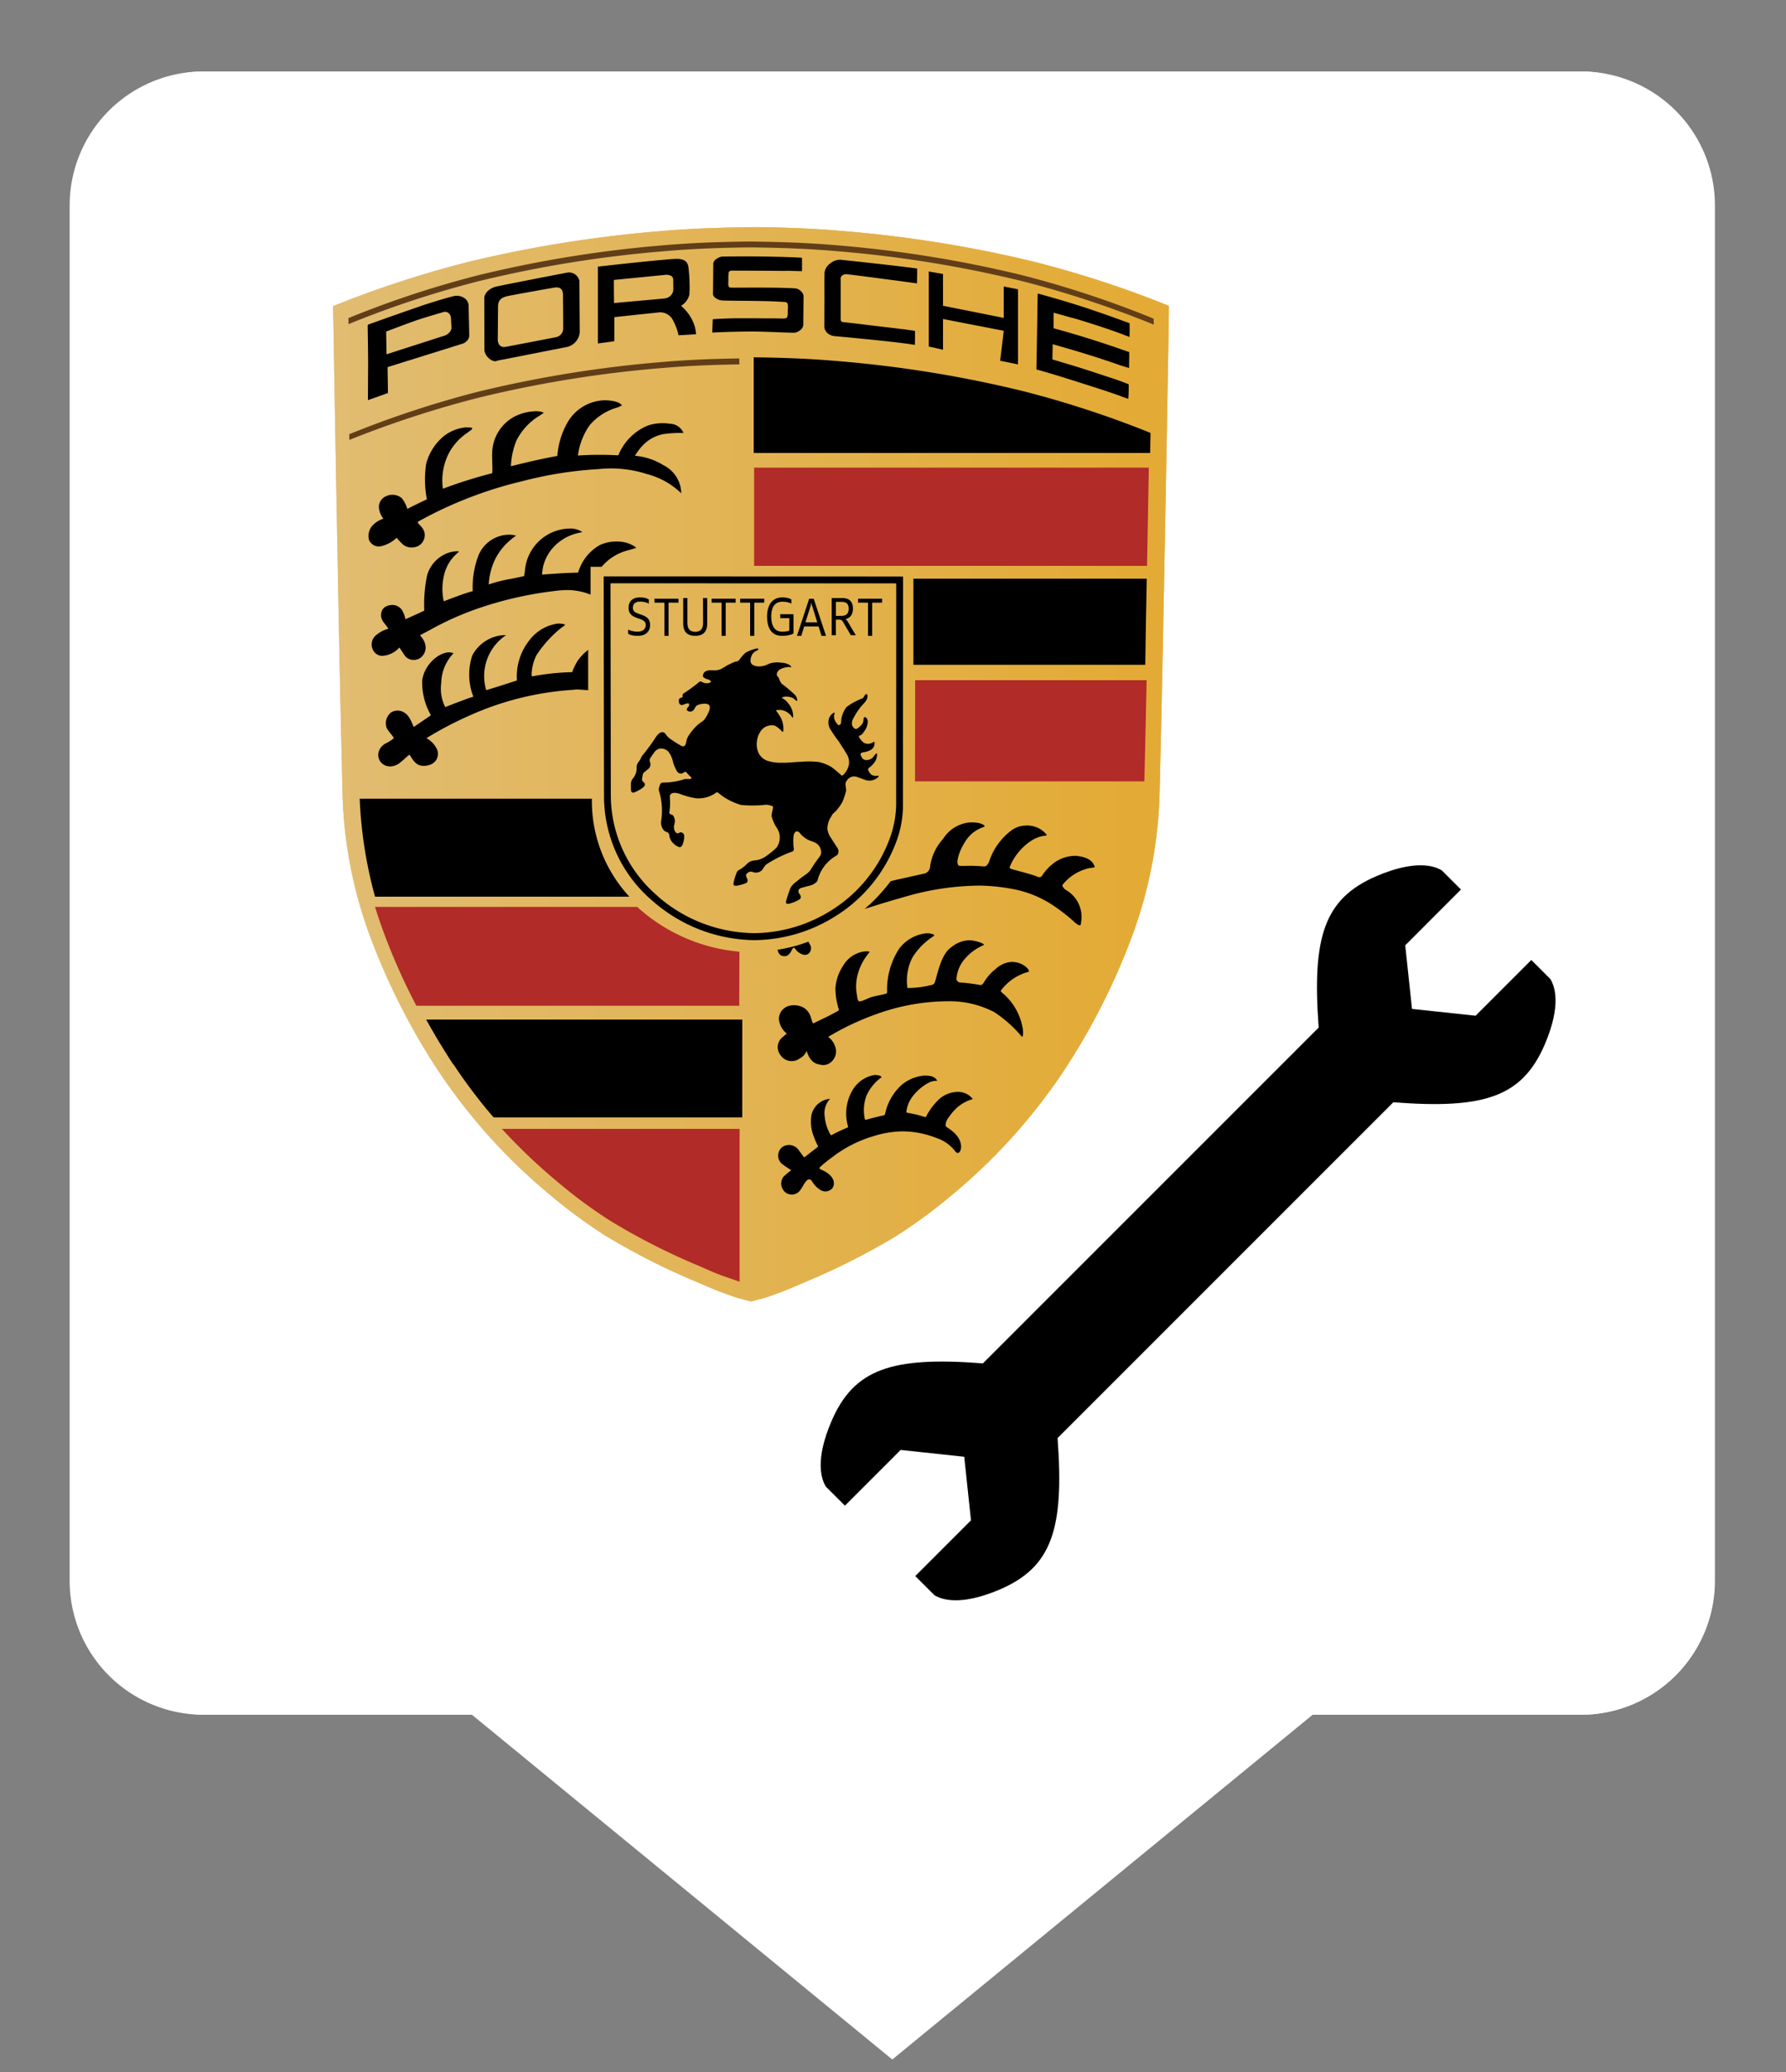 <svg xmlns="http://www.w3.org/2000/svg" xmlns:ns1="http://www.w3.org/1999/xlink" viewBox="0 0 50 58"><rect x="0" y="0" width="50" height="58" fill="#808080" stroke="none"/><defs><linearGradient id="Background"><stop offset="0" stop-color="#ffffff" /></linearGradient><linearGradient id="Frame"><stop offset="0" stop-color="#ffffff" /></linearGradient></defs><defs><linearGradient gradientUnits="userSpaceOnUse" id="Unbenannter_Verlauf_4" x1="9.32" x2="32.7" y1="21.4" y2="21.4"><stop offset="0" stop-color="#e1be78" /><stop offset="1" stop-color="#e3ab36" /></linearGradient><clipPath id="clip-path"><path d="m16.6 7.4z" fill="none" /></clipPath><linearGradient gradientTransform="translate(1690 -12118) scale(28.1)" gradientUnits="userSpaceOnUse" id="Unbenannter_Verlauf_3" x1="-59.8" x2="-59" y1="432" y2="432"><stop offset="0" stop-color="#ffe3a8" /><stop offset="1" stop-color="#d2a249" /></linearGradient><clipPath id="clip-path-2"><path d="m21 6.36c-0.884 0.01-1.68 0.037-2.56 0.114a35 35 0 0 0-5.32 0.855 29.5 29.5 0 0 0-3.72 1.21c-0.051 0.02-0.074 0.028-0.074 0.028s0.148 9.06 0.262 13.6a12.4 12.4 0 0 0 0.713 3.88 18.7 18.7 0 0 0 2.03 4.02 16.1 16.1 0 0 0 3.14 3.44 14.1 14.1 0 0 0 1.49 1.09 19.1 19.1 0 0 0 2.55 1.29c0.291 0.124 0.546 0.24 0.778 0.318a5.63 5.63 0 0 0 0.736 0.229 5.65 5.65 0 0 0 0.738-0.229c0.231-0.078 0.486-0.194 0.777-0.318a19.1 19.1 0 0 0 2.55-1.29 14.2 14.2 0 0 0 1.49-1.09 16.1 16.1 0 0 0 3.14-3.44 18.6 18.6 0 0 0 2.03-4.02 12.4 12.4 0 0 0 0.714-3.88c0.114-4.49 0.263-13.6 0.263-13.6a0.652 0.652 0 0 0-0.071-0.033 29.5 29.5 0 0 0-3.72-1.21 34.9 34.9 0 0 0-5.32-0.855c-0.879-0.078-1.67-0.104-2.55-0.114z" fill="url(#Unbenannter_Verlauf_4)" /></clipPath><linearGradient gradientTransform="translate(1837 -13172) scale(30.5)" id="Unbenannter_Verlauf_4-3" x1="-60" x2="-59.2" y1="433" y2="433" ns1:href="#Unbenannter_Verlauf_4" /></defs><rect fill="url(#Background)" height="44.5" rx="3" width="44.5" x="2.75" y="2.75" /><rect fill="none" height="44.5" rx="3" stroke="url(#Frame)" stroke-miterlimit="10" stroke-width="1.5" width="44.5" x="2.75" y="2.75" /><path d="m44.2 2.75h-38.5a3 3 0 0 0-3 3v38.5a3 3 0 0 0 3 3h7.78l11.5 9.43 11.5-9.43h7.78a3 3 0 0 0 3-3v-38.5a3 3 0 0 0-3-3z" fill="url(#Background)" stroke="url(#Frame)" stroke-miterlimit="10" stroke-width="1.5" /><path d="m40.9 24.9-0.533-0.533c-0.205-0.129-0.737-0.311-1.83 0.157-1.46 0.626-1.81 1.69-1.62 4.24l-9.4 9.4c-2.55-0.198-3.61 0.154-4.24 1.62-0.467 1.09-0.285 1.62-0.157 1.83l0.534 0.533 1.56-1.56 1.78 0.191 0.189 1.78-1.56 1.56 0.534 0.533c0.205 0.129 0.736 0.31 1.83-0.156 1.46-0.627 1.81-1.69 1.62-4.24l9.4-9.4c2.55 0.198 3.61-0.152 4.24-1.62 0.466-1.09 0.285-1.62 0.156-1.83l-0.533-0.533-1.56 1.56-1.78-0.19-0.19-1.78z" /><g clip-path="url(#clip-path)"><rect fill="url(#Unbenannter_Verlauf_3)" height="4.28" width="21.7" x="10.1" y="7.08" /></g><path d="m21 6.36c-0.884 0.01-1.68 0.037-2.56 0.114a35 35 0 0 0-5.32 0.855 29.5 29.5 0 0 0-3.72 1.21c-0.051 0.02-0.074 0.028-0.074 0.028s0.148 9.06 0.262 13.6a12.4 12.4 0 0 0 0.713 3.88 18.7 18.7 0 0 0 2.03 4.02 16.1 16.1 0 0 0 3.14 3.44 14.1 14.1 0 0 0 1.49 1.09 19.1 19.1 0 0 0 2.55 1.29c0.291 0.124 0.546 0.24 0.778 0.318a5.63 5.63 0 0 0 0.736 0.229 5.65 5.65 0 0 0 0.738-0.229c0.231-0.078 0.486-0.194 0.777-0.318a19.1 19.1 0 0 0 2.55-1.29 14.2 14.2 0 0 0 1.49-1.09 16.1 16.1 0 0 0 3.14-3.44 18.6 18.6 0 0 0 2.03-4.02 12.4 12.4 0 0 0 0.714-3.88c0.114-4.49 0.263-13.6 0.263-13.6a0.652 0.652 0 0 0-0.071-0.033 29.5 29.5 0 0 0-3.72-1.21 34.9 34.9 0 0 0-5.32-0.855c-0.879-0.078-1.67-0.104-2.55-0.114z" fill="url(#Unbenannter_Verlauf_4)" /><g clip-path="url(#clip-path-2)"><rect fill="url(#Unbenannter_Verlauf_4-3)" height="30" width="23.4" x="9.32" y="6.36" /></g><path d="m20.7 31.6h-6.65a16.2 16.2 0 0 0 1.59 1.51 13.4 13.4 0 0 0 1.44 1.06 18.2 18.2 0 0 0 2.45 1.25c0.281 0.121 0.526 0.235 0.748 0.31 0.161 0.055 0.306 0.106 0.428 0.147v-4.28zm0-4.96a4.88 4.88 0 0 1-2.72-1.13c-0.048-0.039-0.095-0.082-0.141-0.124h-7.34q0.074 0.239 0.157 0.477a17.3 17.3 0 0 0 1 2.29h9.04zm11.4-7.6h-6.48v0.502l-0.003 2.33h6.42c0.02-0.83 0.042-1.8 0.063-2.83zm0.112-5.95h-11.1v2.75h11c0.018-0.953 0.034-1.89 0.05-2.75" fill="#b12b28" /><path d="m32.3 9.09a0.603 0.603 0 0 0-0.072-0.032l-0.02-0.008a28.3 28.3 0 0 0-3.59-1.18 33.4 33.4 0 0 0-5.12-0.833c-0.847-0.075-1.61-0.101-2.46-0.112h-0.072c-0.851 0.011-1.61 0.039-2.46 0.115a33.2 33.2 0 0 0-5.12 0.835 27.9 27.9 0 0 0-3.56 1.17l-0.017 0.009a0.19 0.19 0 0 0-0.051 0.023l-0.003-0.171 0.071-0.031a27.9 27.9 0 0 1 3.56-1.17 33.4 33.4 0 0 1 5.12-0.833c0.847-0.075 1.61-0.101 2.46-0.111h0.07c0.851 0.011 1.61 0.036 2.46 0.111a33.4 33.4 0 0 1 5.12 0.831 28.3 28.3 0 0 1 3.59 1.18l0.02 0.008c0.025 0.01 0.048 0.021 0.072 0.032z" fill="#613e18" fill-rule="evenodd" /><path d="m20.7 10.2c-0.752 0.012-1.45 0.039-2.21 0.106a33 33 0 0 0-5.12 0.834 29.2 29.2 0 0 0-3.58 1.17l-0.01 0.006-0.002-0.161 0.018-0.008a28.3 28.3 0 0 1 3.58-1.18 33.3 33.3 0 0 1 5.11-0.829c0.762-0.068 1.46-0.093 2.21-0.105z" fill="#613e18" fill-rule="evenodd" /><path d="m23.3 25.7a4.16 4.16 0 0 0 1.8-2.16 2.95 2.95 0 0 0 0.179-0.957l0.003-6.43a0.02 0.02 0 0 0-0.023-0.016l-8.34-0.003c-0.016 0-0.019 0.006-0.019 0.023l0.01 6.19a3.85 3.85 0 0 0 1.38 2.89 4.39 4.39 0 0 0 2.83 1.08 4.33 4.33 0 0 0 2.18-0.615m-4.88-0.612a3.72 3.72 0 0 1-1.32-2.79l-0.009-5.95c0-0.016 0.002-0.022 0.018-0.022l7.96 0.002a0.02 0.02 0 0 1 0.021 0.017v0.002l-0.002 6.18a2.87 2.87 0 0 1-0.171 0.92 4 4 0 0 1-1.72 2.08 4.1 4.1 0 0 1-2.08 0.592 4.17 4.17 0 0 1-2.7-1.03" /><path d="M23.416,23.95a.111.111,0,0,0,.054-.088.18.18,0,0,0-.012-.104l-.191-.297a.561.561,0,0,1-.105-.26.653.653,0,0,1,.073-.287.878.878,0,0,0,.047-.078c.034-.074.1-.101.15-.168a1.521,1.521,0,0,0,.144-.206,1.872,1.872,0,0,0,.103-.293c.024-.075-.015-.161-.007-.24a.176.176,0,0,1,.037-.081.239.239,0,0,1,.302-.092c.1.029.167.068.268.091a.359.359,0,0,0,.306-.095c.015-.011.018-.041.002-.039a.347.347,0,0,1-.126,0,.169.169,0,0,1-.104-.068.253.253,0,0,1-.055-.104.089.089,0,0,1,.043-.061.643.643,0,0,0,.159-.173.452.452,0,0,0,.052-.2c0-.012-.025-.018-.034-.01-.043.041-.071.102-.121.134a.252.252,0,0,1-.156.045.149.149,0,0,1-.1-.048.32.32,0,0,1-.053-.106c-.012-.033.039-.058.073-.065a.494.494,0,0,0,.207-.063.199.199,0,0,0,.095-.104.219.219,0,0,0,.012-.128c-.039.013-.065.036-.098.045a.252.252,0,0,1-.191-.012.496.496,0,0,1-.142-.164.029.029,0,0,1,.013-.039c.059-.012.111-.078.157-.156a.439.439,0,0,0,.075-.249.153.153,0,0,0-.055-.105c-.008-.008-.039-.011-.047,0-.027.049-.011.113-.039.16a.492.492,0,0,1-.122.13c-.025.018-.06.044-.087.031a.179.179,0,0,1-.092-.118.282.282,0,0,1,.037-.172,1.94,1.94,0,0,1,.196-.309c.055-.071.114-.117.164-.195.035-.051.061-.161.015-.177-.046-.018-.073.091-.114.114a1.881,1.881,0,0,0-.45.245.783.783,0,0,0-.135.284c-.02.055-.006.138-.03.192-.009.02-.051.038-.068.027a.407.407,0,0,1-.111-.177.227.227,0,0,1,.009-.139c.007-.018-.007-.035-.021-.028a.302.302,0,0,0-.135.161.383.383,0,0,0,.023.277,3.504,3.504,0,0,0,.254.37c.067.113.153.232.212.34a.434.434,0,0,1,.069.307.579.579,0,0,1-.164.292c-.011.007-.033.018-.043.011a3.16,3.16,0,0,0-.27-.228,1.105,1.105,0,0,0-.375-.151,2.491,2.491,0,0,0-.496-.004c-.174.005-.347.031-.522.025a1.181,1.181,0,0,1-.417-.055.46.46,0,0,1-.237-.205.575.575,0,0,1-.053-.322.617.617,0,0,1,.078-.255.408.408,0,0,1,.162-.167.368.368,0,0,1,.255-.035.454.454,0,0,1,.118.076.756.756,0,0,1,.097.095c.004.005.027,0,.028-.007a.702.702,0,0,0-.048-.344,1.44,1.44,0,0,0-.153-.24c-.005-.018.049-.017.068-.018a.403.403,0,0,1,.262.078.454.454,0,0,1,.129.136c.003.005.018,0,.018-.006a.539.539,0,0,0-.134-.389.442.442,0,0,0-.165-.145c-.039-.014.029-.045.063-.045a.467.467,0,0,1,.22.032.244.244,0,0,1,.066.048.283.283,0,0,0,.046.035c.013.008.026-.016.022-.03a.338.338,0,0,0-.049-.118,3.305,3.305,0,0,0-.352-.303.208.208,0,0,1-.039-.029.599.599,0,0,1-.078-.157c-.008-.022-.039-.041-.051-.072a.12.12,0,0,1,.009-.089c.035-.068.069-.081.145-.114a.811.811,0,0,1,.177-.036c.019-.003.038.018.056.012.009-.003.015-.029-.015-.051a.426.426,0,0,0-.244-.078.73.73,0,0,0-.345.025.626.626,0,0,1-.269.078.372.372,0,0,1-.177-.035.141.141,0,0,1-.078-.098.401.401,0,0,1,.048-.204.256.256,0,0,1,.118-.1c.032-.018.055-.03.052-.053-.002-.022-.048-.012-.065-.007a1.049,1.049,0,0,0-.295.116,1.214,1.214,0,0,0-.178.204.101.101,0,0,1-.043.031c-.02.009-.038.004-.061.012-.074.028-.15.066-.221.099a2.232,2.232,0,0,1-.203.118.539.539,0,0,1-.181.028c-.117-.01-.274-.009-.301.131a.066.066,0,0,0,.031.075.341.341,0,0,0,.065.032l.073.025s.116.053-.001.089a.256.256,0,0,1-.19-.025l-.013-.006a.062.062,0,0,0-.081.012,4.772,4.772,0,0,1-.398.293s-.076.033-.055.09c.011.03-.032.046-.056.054a.067.067,0,0,0-.051.063.201.201,0,0,0,.005.068.08.08,0,0,0,.092.068.097.097,0,0,0,.025-.008.864.864,0,0,1,.104-.035s.077-.026.059.058c-.005.025-.028.043-.045.064-.017.024-.029.058,0,.078a.123.123,0,0,0,.163-.008.3.3,0,0,0,.053-.078.135.135,0,0,1,.067-.068.501.501,0,0,1,.186-.039h.004a.178.178,0,0,1,.128.033c.105.096-.135.423-.135.423-.056.047-.133.094-.187.142a1.579,1.579,0,0,0-.254.309.415.415,0,0,0-.048.114V20.72c-.02.099-.039.219-.157.153a3.028,3.028,0,0,1-.323-.206.458.458,0,0,1-.098-.106c-.102-.148-.229-.016-.296.091a4.82,4.82,0,0,1-.352.481.337.337,0,0,0-.05.082.379.379,0,0,1-.071.112.249.249,0,0,0-.051.164.45.45,0,0,1-.09.281.258.258,0,0,0-.071.172c0,.056,0,.112.002.167.003.042.018.078.066.076a.112.112,0,0,0,.032-.009.968.968,0,0,0,.238-.134.344.344,0,0,0,.03-.028.075.075,0,0,0,.015-.087.089.089,0,0,0-.015-.022l-.015-.015a.099.099,0,0,1-.039-.051l-.003-.014a.159.159,0,0,1,.005-.057c.005-.025.011-.049.014-.074a.11.11,0,0,1,.039-.076c.039-.032.078-.063.117-.095a.166.166,0,0,0,.048-.194.21.21,0,0,1-.01-.039v-.02a.177.177,0,0,1,.039-.083c.026-.037.051-.074.078-.111a.27.27,0,0,1,.164-.123.293.293,0,0,1,.237.078.694.694,0,0,1,.137.299,1.016,1.016,0,0,0,.109.254.124.124,0,0,0,.166.054.132.132,0,0,0,.025-.018l.012-.007.012-.006a.057.057,0,0,1,.065.028,1.095,1.095,0,0,0,.106.109c.044.028.006.062-.031.061-.031,0-.061,0-.091-.002a.194.194,0,0,0-.078.014,1.914,1.914,0,0,1-.562.087.188.188,0,0,0-.037.004.073.073,0,0,0-.053.039l-.008.02c-.007.018-.014.037-.02.055a.181.181,0,0,0-.002.133,1.879,1.879,0,0,1,.058.803.336.336,0,0,0,.064.274.186.186,0,0,0,.089.057.118.118,0,0,1,.039.02.154.154,0,0,1,.036.102.44.44,0,0,0,.061.141.488.488,0,0,0,.198.154.079.079,0,0,0,.096-.037.617.617,0,0,0,.058-.277.1.1,0,0,0-.079-.093c-.046-.009-.063.019-.086.025a.077.077,0,0,1-.05-.01.145.145,0,0,1-.053-.066.26.26,0,0,1-.009-.169c.004-.015.007-.032.011-.048a.207.207,0,0,0,.003-.078.252.252,0,0,0-.021-.078c-.02-.044-.026-.059-.062-.072-.09-.02-.068-.076-.068-.076a1.59,1.59,0,0,0,.013-.382c0-.041-.009-.085.026-.118.088-.074.234-.014.326.02a2.24,2.24,0,0,0,.369.095h.002a.845.845,0,0,0,.575-.157c.015-.013.017-.017.034-.006.068.038.108.085.175.128a1.812,1.812,0,0,0,.488.224,3.384,3.384,0,0,0,.7-.007.627.627,0,0,1,.171.037.029.029,0,0,1,.021.031c-.005.086-.039.167-.039.253a1.179,1.179,0,0,0,.131.305.486.486,0,0,1,.008.575,2.191,2.191,0,0,1-.282.231.638.638,0,0,1-.328.127.335.335,0,0,0-.211.09,1.005,1.005,0,0,1-.224.175.117.117,0,0,0-.071.077,1.364,1.364,0,0,0-.088.296c-.012.058.03.078.081.071a1.145,1.145,0,0,0,.254-.068.083.083,0,0,0,.055-.104l-.008-.017-.028-.075a.117.117,0,0,1-.005-.022v-.018a.09.09,0,0,1,.013-.024.2.2,0,0,1,.051-.045.113.113,0,0,1,.081-.021c.018.003.037.008.055.013a.234.234,0,0,0,.28-.101c.007-.012.015-.023.022-.035a.293.293,0,0,1,.078-.088,3.403,3.403,0,0,1,.708-.349.07.07,0,0,0,.048-.042.216.216,0,0,0-.005-.091,1.526,1.526,0,0,1-.004-.265c.002-.061.024-.17.103-.171a.113.113,0,0,1,.078.049.671.671,0,0,0,.307.22,1.069,1.069,0,0,1,.108.041.305.305,0,0,1,.177.233.204.204,0,0,1-.035.16,4.126,4.126,0,0,0-.239.346.513.513,0,0,1-.148.156,2.729,2.729,0,0,0-.266.203.513.513,0,0,0-.167.175c-.046.12-.088.244-.122.368-.02.071.024.088.088.074a1.085,1.085,0,0,0,.27-.109.152.152,0,0,0,.035-.028.079.079,0,0,0,.017-.052.162.162,0,0,0-.039-.089.098.098,0,0,1-.01-.121.093.093,0,0,1,.055-.039c.068-.021.136-.039.205-.058a.42.42,0,0,0,.238-.119.13.13,0,0,0,.026-.054v-.005l.004-.015a1.116,1.116,0,0,1,.524-.66m-3.544-4.168" /><path d="m21.1 10v2.68h11.1q0.003-0.287 0.01-0.56v-7.7e-4l-0.018-0.008a28.2 28.2 0 0 0-3.58-1.17 33.3 33.3 0 0 0-5.11-0.829c-0.818-0.073-1.56-0.099-2.38-0.11" /><path d="m30.5 24.3c0.052-0.012 0.169-0.01 0.146-0.043-0.021-0.034-0.049-0.241-0.476-0.295l-0.038-0.005a1.03 1.03 0 0 0-0.567 0.157 1.39 1.39 0 0 0-0.391 0.396 0.09 0.09 0 0 1-0.114 0.037c-0.185-0.078-0.555-0.165-0.766-0.228a0.054 0.054 0 0 1-0.028-0.047 1.61 1.61 0 0 1 0.333-0.512c0.456-0.466 0.751-0.323 0.699-0.398a0.691 0.691 0 0 0-0.58-0.252 0.68 0.68 0 0 0-0.405 0.137 1.77 1.77 0 0 0-0.625 0.88 0.696 0.696 0 0 1-0.054 0.09 0.136 0.136 0 0 1-0.077 0.038c-0.145-0.013-0.29-0.02-0.436-0.019-0.033 0-0.173 0.006-0.256 0-0.124-0.008-0.048-0.363 0.159-0.682a0.95 0.95 0 0 1 0.527-0.408v-7.7e-4c0.057-0.028-0.082-0.144-0.426-0.121a0.985 0.985 0 0 0-0.723 0.459 1.44 1.44 0 0 0-0.367 0.798 0.212 0.212 0 0 1-0.156 0.172l-0.767 0.17-0.177 0.044-0.105 0.134a5.32 5.32 0 0 1-0.469 0.506l-0.154 0.134 0.234-0.072c0.379-0.122 0.811-0.244 0.932-0.278a7.61 7.61 0 0 1 2.04-0.301 5.28 5.28 0 0 1 0.92 0.092 3.04 3.04 0 0 1 1.11 0.436 5.21 5.21 0 0 1 0.597 0.456 0.625 0.625 0 0 0 0.17 0.127c0.057 0 0.049-0.031 0.057-0.095a0.867 0.867 0 0 0-0.436-0.899s-0.111-0.088-0.084-0.14a1.32 1.32 0 0 1 0.748-0.466" /><path d="m28.8 27.2c0.049-0.017-0.126-0.274-0.48-0.274a0.72 0.72 0 0 0-0.449 0.2 1.36 1.36 0 0 0-0.319 0.361c-0.014 0.022-0.055 0.097-0.112 0.086a4.96 4.96 0 0 0-0.572-0.071s-0.111-0.028-0.088-0.129a0.961 0.961 0 0 1 0.201-0.497 1.44 1.44 0 0 1 0.552-0.418c0.078-0.04-0.271-0.144-0.404-0.138a0.823 0.823 0 0 0-0.491 0.191c-0.286 0.191-0.377 0.7-0.462 0.97a0.12 0.12 0 0 1-0.072 0.084 2.69 2.69 0 0 1-0.7 0.091 1.42 1.42 0 0 1 0.139-0.852 1.88 1.88 0 0 1 0.419-0.473 1.9 1.9 0 0 1 0.185-0.135c0.049-0.032-0.11-0.081-0.217-0.071a1.1 1.1 0 0 0-0.754 0.426 2.1 2.1 0 0 0-0.342 1.2c-7.6e-4 0.015 0.019 0.052-0.05 0.071-0.119 0.032-0.297 0.055-0.426 0.103-0.102 0.039-0.268 0.126-0.31 0.102-0.042-0.023-0.048-0.106-0.058-0.174a1.29 1.29 0 0 1-0.004-0.461 1.56 1.56 0 0 1 0.356-0.736c0.052-0.045-0.469-0.086-0.742 0.383a1.29 1.29 0 0 0-0.211 0.614 1.9 1.9 0 0 0 0.089 0.583c0.015 0.054-0.024 0.066-0.024 0.066l-0.095 0.051c-0.177 0.1-0.439 0.218-0.587 0.293a0.057 0.057 0 0 1-0.021-0.011c-0.061-0.177-0.069-0.299-0.24-0.42a0.543 0.543 0 0 0-0.474-0.041 0.383 0.383 0 0 0-0.231 0.355 0.568 0.568 0 0 0 0.221 0.402l-0.126 0.108a0.357 0.357 0 0 0-0.058 0.487 0.213 0.213 0 0 0 0.024 0.033 0.379 0.379 0 0 0 0.534 0.061 0.387 0.387 0 0 0 0.18-0.203c0.032 0.082 0.101 0.343 0.357 0.379a0.337 0.337 0 0 0 0.311-0.051 0.393 0.393 0 0 0 0.121-0.477 0.522 0.522 0 0 0-0.185-0.243 7.51 7.51 0 0 1 1.69-0.75 5.91 5.91 0 0 1 1.64-0.247 2.71 2.71 0 0 1 1.31 0.298 3.48 3.48 0 0 1 0.784 0.697c0.051-0.022 0.028-0.167 0.028-0.2a1.65 1.65 0 0 0-0.589-1.04c-0.053-0.048-0.021-0.065-0.009-0.079a1.41 1.41 0 0 1 0.764-0.503" /><path d="m31.4 11.1 0.025 0.009 0.025 0.008 0.131 0.047h0.005a3.46 3.46 0 0 0 0.011-0.409l-0.074-0.028-0.04-0.015-0.022-0.01-0.021-0.007c-0.208-0.08-0.45-0.153-0.679-0.23q-0.345-0.116-0.718-0.23l-0.069-0.021-0.071-0.022-0.173-0.051-0.176-0.052-0.091-0.028v-0.004l0.003-0.208 0.005-0.214 0.225 0.065c0.287 0.081 0.576 0.168 0.86 0.257 0.284 0.09 0.56 0.181 0.822 0.274l0.091 0.029 0.131 0.039 0.008 0.003s0.005-0.337 0.005-0.388v-0.059l-0.134-0.046-0.061-0.02c-0.247-0.088-0.501-0.172-0.755-0.254q-0.383-0.123-0.771-0.235l-0.117-0.034-0.184-0.051-0.096-0.026v-0.436l0.154 0.042 0.182 0.051 0.176 0.05h0.009c0.2 0.056 0.413 0.122 0.639 0.195 0.225 0.073 0.463 0.154 0.71 0.243l0.011 0.004 0.1 0.039 0.142 0.055h0.002c0.003-0.046 0.005-0.134 0.005-0.184 0-0.048-7.7e-4 -0.15-0.002-0.2l-0.123-0.045-0.085-0.03-0.014-0.005c-0.377-0.14-0.762-0.273-1.14-0.396-0.381-0.123-1.17-0.35-1.21-0.355-0.002 0.026-0.015 0.92-0.021 1.25s-0.011 0.682-0.015 0.866v0.01c0.343 0.091 0.801 0.234 1.18 0.356 0.375 0.12 0.792 0.248 1.21 0.4" /><path d="m10.3 11.2c0.032-0.008 0.561-0.199 0.561-0.199l-0.011-0.725 2.11-0.659a0.274 0.274 0 0 0 0.109-0.074 0.235 0.235 0 0 0 0.061-0.101 0.213 0.213 0 0 0 0.007-0.061l-0.019-0.854v7.6e-4a0.271 0.271 0 0 0-0.137-0.195 0.368 0.368 0 0 0-0.268-0.045c-0.113 0.02-0.668 0.188-0.907 0.27-0.799 0.276-1.44 0.507-1.47 0.517-0.03 0.011-0.04 0.017-0.042 0.035-0.002 0.018 0.012 0.702 0.012 1.07zm1.41-2.25c0.254-0.086 0.728-0.221 0.728-0.221h0.025a0.148 0.148 0 0 1 0.108 0.048 0.184 0.184 0 0 1 0.051 0.104c0.005 0.058 0.016 0.24 0.016 0.3v7.7e-4a0.207 0.207 0 0 1-0.069 0.136 0.311 0.311 0 0 1-0.128 0.079l-1.62 0.52c0-0.015-0.01-0.636-0.01-0.636s0.641-0.245 0.896-0.331" /><path d="m10.5 25.1h7.12a3.94 3.94 0 0 1-1.05-2.63v-0.112h-6.5a12.2 12.2 0 0 0 0.429 2.74z" /><path d="m13.9 10.1c0.151-0.028 1.8-0.354 1.99-0.391a0.466 0.466 0 0 0 0.34-0.401c0-0.1-0.009-1.34-0.009-1.44a0.297 0.297 0 0 0-0.343-0.237c-0.113 0.022-1.86 0.358-2 0.395-0.148 0.035-0.32 0.164-0.32 0.323 0 0 0.003 1.28 0.003 1.44 0 0.158 0.189 0.349 0.34 0.32m0.042-1.52c0-0.184 0.083-0.265 0.298-0.307 0.261-0.051 1.04-0.192 1.28-0.231 0.187-0.031 0.24 0.078 0.24 0.201v7.7e-4c0 0.065 0.008 0.804 0.006 0.927a0.248 0.248 0 0 1-0.195 0.257c-0.131 0.028-1.28 0.248-1.42 0.273-0.137 0.025-0.217-0.072-0.217-0.204z" /><path d="m13.1 12.1c0.12-0.075 0.124-0.106 0.122-0.114-0.002-0.008-0.021-0.021-0.183-0.022a1.15 1.15 0 0 0-0.648 0.274 1.49 1.49 0 0 0-0.459 0.74 2.87 2.87 0 0 0 0.02 0.999s-0.41 0.192-0.548 0.27a0.87 0.87 0 0 0-0.156-0.302 0.408 0.408 0 0 0-0.453-0.048 0.322 0.322 0 0 0-0.185 0.333 0.588 0.588 0 0 0 0.124 0.289 0.719 0.719 0 0 0-0.296 0.182 0.435 0.435 0 0 0-0.11 0.407 0.298 0.298 0 0 0 0.323 0.185 0.939 0.939 0 0 0 0.453-0.238 2.09 2.09 0 0 0 0.184 0.193 0.384 0.384 0 0 0 0.234 0.078 0.442 0.442 0 0 0 0.193-0.046 0.348 0.348 0 0 0 0.174-0.337c-0.02-0.191-0.202-0.266-0.192-0.337a11.4 11.4 0 0 1 2.94-1.14 10.9 10.9 0 0 1 2.12-0.335 3.28 3.28 0 0 1 1.35 0.138 2.16 2.16 0 0 1 0.959 0.533l0.006 0.006a0.896 0.896 0 0 0-0.497-0.785 1.81 1.81 0 0 0-0.798-0.265 1.58 1.58 0 0 1 0.243-0.317 1.08 1.08 0 0 1 0.556-0.29 3.57 3.57 0 0 1 0.558-0.032 0.42 0.42 0 0 0-0.379-0.257 1.29 1.29 0 0 0-0.639 0.058 1.52 1.52 0 0 0-0.806 0.826 9.46 9.46 0 0 0-1.13 0.005 1.89 1.89 0 0 1 0.328-0.849 1.59 1.59 0 0 1 0.777-0.496 0.477 0.477 0 0 0 0.128-0.064c-0.064-0.062-0.151-0.125-0.469-0.138a1.24 1.24 0 0 0-1.02 0.562 2.18 2.18 0 0 0-0.32 0.997c-0.605 0.108-1.3 0.288-1.3 0.288a2.08 2.08 0 0 1 0.154-0.718 1.7 1.7 0 0 1 0.638-0.692s0.104-0.067 0.129-0.088a0.548 0.548 0 0 0-0.263-0.039 1.34 1.34 0 0 0-0.578 0.158 1.18 1.18 0 0 0-0.605 1.03c-0.008 0.093 0.018 0.456 0 0.544a13.4 13.4 0 0 0-1.38 0.435 1.68 1.68 0 0 1 0.13-0.918 1.57 1.57 0 0 1 0.567-0.656" /><path d="m26.7 31.1a1.08 1.08 0 0 1 0.523-0.33c0.029-0.013-0.089-0.104-0.089-0.104a0.533 0.533 0 0 0-0.327-0.102 0.809 0.809 0 0 0-0.516 0.204 1.87 1.87 0 0 0-0.368 0.493 0.039 0.039 0 0 1-0.029 0.009 2.95 2.95 0 0 0-0.508-0.123c-0.007-7.7e-4 -0.011-0.024-0.011-0.034a0.887 0.887 0 0 1 0.21-0.466 1.36 1.36 0 0 1 0.445-0.355c0.141-0.059 0.226-0.022 0.204-0.049-0.033-0.041-0.072-0.144-0.372-0.133a1.13 1.13 0 0 0-0.625 0.263 1.51 1.51 0 0 0-0.46 0.814 0.067 0.067 0 0 1-0.033 0.034c-0.173 0.036-0.334 0.078-0.502 0.124-0.008 0.002-0.029-0.007-0.029-0.015a1.17 1.17 0 0 1 0.043-0.657 1.28 1.28 0 0 1 0.422-0.517c-0.011-0.061-0.173-0.066-0.185-0.066a0.882 0.882 0 0 0-0.637 0.446 1.29 1.29 0 0 0-0.114 1 0.031 0.031 0 0 1-0.011 0.025 4.49 4.49 0 0 0-0.439 0.208c-0.009 0.005-0.025 0.017-0.046-0.013a1.22 1.22 0 0 1-0.158-0.502 0.585 0.585 0 0 1 0.151-0.495 0.578 0.578 0 0 0-0.523 0.46 1.13 1.13 0 0 0 0.068 0.599 1.8 1.8 0 0 0 0.115 0.261v7.7e-4a0.02 0.02 0 0 1-0.007 0.027c-0.018 0.015-0.299 0.229-0.352 0.274-0.015 0.013-0.028 0.015-0.039 0.003-0.01-0.011-0.143-0.193-0.143-0.193l-0.003-0.004a0.332 0.332 0 0 0-0.463-0.072l-0.018 0.018a0.306 0.306 0 0 0 0.002 0.433c0.074 0.063 0.258 0.181 0.274 0.191a2.74 2.74 0 0 0-0.217 0.183 0.322 0.322 0 0 0 0.061 0.443 0.29 0.29 0 0 0 0.4-0.055c0.065-0.073 0.149-0.282 0.234-0.308 0.123-0.038 0.071 0.118 0.349 0.297a0.263 0.263 0 0 0 0.317-0.046c0.096-0.111 0.087-0.357-0.282-0.52-0.031-0.016-0.098-0.038-0.058-0.078a3.45 3.45 0 0 1 0.283-0.235c0.048-0.035 0.094-0.068 0.14-0.104a3.52 3.52 0 0 1 1.04-0.519 2.87 2.87 0 0 1 0.866-0.146 2.64 2.64 0 0 1 0.927 0.184 1.1 1.1 0 0 1 0.533 0.375c0.102 0.131 0.179-0.044 0.161-0.169-0.017-0.112-0.056-0.285-0.376-0.492-0.058-0.038-0.063-0.062-0.05-0.117s0.018-0.114 0.221-0.352" /><path d="m12.7 29.8a14.3 14.3 0 0 0 1.12 1.48h6.96l7.6e-4 -2.74h-8.85q0.352 0.636 0.761 1.26" /><path d="M22.63,26.359a4.143,4.143,0,0,1-.866.227c.008.025.018.048.028.072a.162.162,0,0,0,.157.106c.095.015.167-.052.237-.211.011-.013.051-.03.061-.015.075.124.247.235.365.173a.196.196,0,0,0,.065-.269l-.008-.011Z" /><path d="m17.6 15.4s0.153-0.044 0.212-0.064a0.474 0.474 0 0 0-0.104-0.074 0.925 0.925 0 0 0-0.447-0.104 1.1 1.1 0 0 0-0.463 0.097 1.3 1.3 0 0 0-0.613 0.773s-0.359 0.011-0.496 0.021l-0.514 0.035a1.48 1.48 0 0 1 0.039-0.26 1.23 1.23 0 0 1 0.247-0.469 1.34 1.34 0 0 1 0.77-0.444c0.027-0.006 0.056-0.014 0.071-0.019a0.595 0.595 0 0 0-0.337-0.097 1.28 1.28 0 0 0-1.27 1.19c-0.006 0.041-0.023 0.141-0.023 0.141s-0.254 0.057-0.37 0.078a4.21 4.21 0 0 0-0.62 0.156 1.86 1.86 0 0 1 0.185-0.716 1.69 1.69 0 0 1 0.439-0.542 1.77 1.77 0 0 1 0.142-0.108 0.796 0.796 0 0 0-0.195-0.027 0.935 0.935 0 0 0-0.866 0.601 2.52 2.52 0 0 0-0.153 0.98c-0.193 0.048-0.632 0.214-0.811 0.284a1.63 1.63 0 0 1 0.007-0.725 1.14 1.14 0 0 1 0.293-0.547 1.33 1.33 0 0 1 0.129-0.118c-0.011-0.004-0.05-0.028-0.228 0.011a0.942 0.942 0 0 0-0.665 0.644 3.98 3.98 0 0 0-0.081 0.996c-0.109 0.054-0.463 0.214-0.527 0.24a0.833 0.833 0 0 0-0.095-0.253 0.328 0.328 0 0 0-0.271-0.146 0.415 0.415 0 0 0-0.184 0.045 0.238 0.238 0 0 0-0.117 0.141 0.308 0.308 0 0 0 0.018 0.239 0.772 0.772 0 0 0 0.09 0.128c0.026 0.032 0.081 0.111 0.081 0.111a0.921 0.921 0 0 0-0.318 0.161 0.339 0.339 0 0 0-0.109 0.442 0.287 0.287 0 0 0 0.266 0.157 0.687 0.687 0 0 0 0.469-0.234s0.125 0.187 0.144 0.217a0.296 0.296 0 0 0 0.256 0.131 0.333 0.333 0 0 0 0.161-0.039 0.361 0.361 0 0 0 0.174-0.315 0.494 0.494 0 0 0-0.129-0.299l-0.028-0.038 0.257-0.135a8.32 8.32 0 0 1 1.29-0.587 10.2 10.2 0 0 1 2.2-0.513 2.69 2.69 0 0 1 0.465-0.027 1.83 1.83 0 0 1 0.562 0.125v-0.778h0.31a1.43 1.43 0 0 1 0.768-0.469" /><path d="m32.1 16.2 0.002-7.7e-4h-6.53v2.41h6.49c0.011-0.786 0.026-1.6 0.042-2.41" /><path d="m16.1 19.3c0.111 0 0.253 0.011 0.366 0.021v-1.13a1.41 1.41 0 0 0-0.291 0.301 1.59 1.59 0 0 0-0.156 0.323s-0.264 0.005-0.527 0.032c-0.264 0.025-0.606 0.087-0.606 0.087l-0.002-0.025a1.24 1.24 0 0 1 0.138-0.575 3.34 3.34 0 0 1 0.701-0.768l0.039-0.025c0.05-0.035 0.05-0.035 0.052-0.061a0.592 0.592 0 0 0-0.201-0.025 1.21 1.21 0 0 0-0.811 0.493 1.62 1.62 0 0 0-0.33 1.1c-0.081 0.025-0.743 0.242-0.861 0.27a1.38 1.38 0 0 1 0.558-1.54 1.06 1.06 0 0 0-0.949 0.574 1.71 1.71 0 0 0 0.032 1.15c-0.211 0.063-0.787 0.291-0.787 0.291a1.14 1.14 0 0 1-0.112-0.678 1.23 1.23 0 0 1 0.344-0.828c-0.265-0.128-0.8 0.229-0.877 0.754a1.84 1.84 0 0 0 0.244 0.98c-0.148 0.104-0.396 0.271-0.479 0.327-0.024-0.026-0.102-0.301-0.251-0.39a0.342 0.342 0 0 0-0.391-0.011 0.385 0.385 0 0 0-0.121 0.42c0.039 0.104 0.184 0.225 0.201 0.3a1.14 1.14 0 0 1-0.219 0.14 0.397 0.397 0 0 0-0.209 0.264 0.317 0.317 0 0 0 0.064 0.261 0.33 0.33 0 0 0 0.264 0.121 0.439 0.439 0 0 0 0.214-0.06c0.077-0.042 0.299-0.254 0.323-0.268 0.082 0.089 0.15 0.322 0.413 0.313 0.294-0.008 0.436-0.215 0.372-0.438a0.679 0.679 0 0 0-0.307-0.337 9.97 9.97 0 0 1 1.21-0.635 8.35 8.35 0 0 1 2.94-0.721" /><path d="M21.016,9.28c.142,0,.261.002.376.006.115.003.224.008.337.012l.234.009.265.008a.305.305,0,0,0,.169-.069.212.212,0,0,0,.091-.143l.004-.412.004-.411a.211.211,0,0,0-.078-.133.265.265,0,0,0-.137-.073c-.168-.011-.353-.017-.536-.019-.184-.003-.373-.004-.552-.005-.114,0-.735.005-.748,0a.066.066,0,0,1-.033-.018.116.116,0,0,1-.024-.071c0-.027.001-.054.003-.08V7.803a1.061,1.061,0,0,1,.011-.185c.012-.026.038-.04.1-.043.047,0,.804.003,1.317.007h.187c.145-.004.318.009.447.007V7.215c-.226-.013-.378-.019-.604-.025H21.807c-.126-.004-.263-.007-.4-.009-.537-.008-1.119,0-1.182,0a.364.364,0,0,0-.169.068.18.18,0,0,0-.086.118l-.005.433-.005.433a.166.166,0,0,0,.086.118.362.362,0,0,0,.181.061c.094.002.19.004.286.005l.278.003c.187,0,.385.004.584.008s.398.012.589.025c.055.003.078.025.089.059a.578.578,0,0,1,.004.131l-.002.05-.002.051a.296.296,0,0,1-.018.137c-.016.027-.051.035-.121.035-.004,0-.195-.004-.27-.004H21.404l-.278-.003H20.845c-.161,0-.316,0-.461.005-.144.006-.309.012-.43.021l-.015.374c.207-.01.43-.018.603-.022s.332-.007.474-.007" /><path d="m17.2 9.55v-0.672c0.004-0.003 1.05-0.111 1.26-0.135a0.402 0.402 0 0 1 0.386 0.234 1.58 1.58 0 0 1 0.151 0.408l0.491-0.029a1.08 1.08 0 0 0-0.108-0.396 1.3 1.3 0 0 0-0.313-0.401 0.497 0.497 0 0 0 0.234-0.318 4.75 4.75 0 0 0-0.026-0.746c-0.013-0.118-0.063-0.235-0.287-0.248-0.224-0.014-2.25 0.217-2.25 0.217v2.15l0.227-0.03zm-0.014-1.39v-0.324l1.46-0.144a0.274 0.274 0 0 1 0.159 0.041 0.142 0.142 0 0 1 0.043 0.118l0.003 0.236a0.266 0.266 0 0 1-0.072 0.185 0.301 0.301 0 0 1-0.189 0.085l-1.4 0.126z" /><path d="m23.1 9.23a0.251 0.251 0 0 0 0.058 0.088 0.331 0.331 0 0 0 0.151 0.081 0.437 0.437 0 0 0 0.094 0.013l0.022 0.002 0.022 0.002c0.312 0.029 0.646 0.061 0.989 0.096 0.343 0.036 0.667 0.069 1.02 0.118l0.157 0.024 0.003-0.211v-0.181l-0.183-0.026-0.137-0.021-0.015-7.7e-4h-0.015c-0.27-0.035-0.541-0.065-0.832-0.1-0.29-0.036-0.56-0.07-0.839-0.098a0.062 0.062 0 0 1-0.042-0.023 0.064 0.064 0 0 1-0.018-0.045v-1.13a0.117 0.117 0 0 1 0.038-0.104 0.204 0.204 0 0 1 0.118-0.039c0.181 0.015 1.74 0.224 1.98 0.257l0.004-0.193c0.002-0.052 0-0.104 0-0.159v-0.063c-0.335-0.048-0.907-0.111-1.37-0.163-0.352-0.039-0.634-0.068-0.759-0.082a0.422 0.422 0 0 0-0.305 0.104 0.373 0.373 0 0 0-0.157 0.249c-0.008 0.089-0.004 0.729-0.004 0.729l-0.003 0.765a0.322 0.322 0 0 0 0.019 0.114" /><polygon points="28.5 10.2 28.5 8.1 28.1 8.02 28.1 8.9 26.4 8.56 26.4 7.67 26 7.6 26 9.7 26.4 9.79 26.4 8.93 28.1 9.26 28 10.1" /><path d="M17.584,17.625a.454.454,0,0,0,.054.021.565.565,0,0,0,.065.019c.023.005.047.009.072.013a.639.639,0,0,0,.075.004.316.316,0,0,0,.098-.014.206.206,0,0,0,.071-.038.165.165,0,0,0,.043-.057.175.175,0,0,0,.015-.072.195.195,0,0,0-.005-.047.131.131,0,0,0-.016-.038.147.147,0,0,0-.027-.031.227.227,0,0,0-.039-.027.38.38,0,0,0-.051-.023c-.019-.007-.04-.015-.063-.023-.029-.009-.055-.019-.08-.029a.603.603,0,0,1-.069-.033.342.342,0,0,1-.055-.041.231.231,0,0,1-.041-.051.243.243,0,0,1-.025-.064.318.318,0,0,1-.008-.081.399.399,0,0,1,.008-.082.294.294,0,0,1,.026-.07.233.233,0,0,1,.044-.058.245.245,0,0,1,.062-.043.316.316,0,0,1,.08-.028.523.523,0,0,1,.1-.009.732.732,0,0,1,.076.004.517.517,0,0,1,.066.011.362.362,0,0,1,.056.018.339.339,0,0,1,.048.025v.118a.338.338,0,0,0-.052-.025.467.467,0,0,0-.058-.018.493.493,0,0,0-.064-.011.664.664,0,0,0-.072-.004.295.295,0,0,0-.088.012.173.173,0,0,0-.062.035.133.133,0,0,0-.037.054.187.187,0,0,0-.013.07.182.182,0,0,0,.005.045.136.136,0,0,0,.016.037.119.119,0,0,0,.026.03.241.241,0,0,0,.039.025.515.515,0,0,0,.051.023c.02.007.041.015.065.023.029.01.057.02.082.03a.482.482,0,0,1,.069.034.314.314,0,0,1,.055.041.207.207,0,0,1,.04.052.239.239,0,0,1,.025.065.37.37,0,0,1-.001.163.273.273,0,0,1-.077.133.279.279,0,0,1-.067.046.36.36,0,0,1-.086.029.506.506,0,0,1-.105.01c-.028,0-.055-.001-.081-.003a.632.632,0,0,1-.073-.011.417.417,0,0,1-.063-.018.278.278,0,0,1-.051-.024Z" /><path d="m18.6 17.8v-0.93h-0.278v-0.111h0.672v0.111h-0.278v0.93z" /><path d="M19.681,16.74h.117v.713a.581.581,0,0,1-.009.105.362.362,0,0,1-.028.086.254.254,0,0,1-.046.067.248.248,0,0,1-.065.048.313.313,0,0,1-.084.029.489.489,0,0,1-.104.01.497.497,0,0,1-.104-.01.307.307,0,0,1-.084-.029.246.246,0,0,1-.065-.048.253.253,0,0,1-.046-.067.362.362,0,0,1-.027-.086.581.581,0,0,1-.009-.105v-.713h.117v.69a.446.446,0,0,0,.013.112.214.214,0,0,0,.04.08.167.167,0,0,0,.068.047.28.28,0,0,0,.098.016.284.284,0,0,0,.099-.016.167.167,0,0,0,.068-.047.201.201,0,0,0,.04-.08.423.423,0,0,0,.013-.112Z" /><path d="m20.2 17.8v-0.93h-0.278v-0.111h0.672v0.111h-0.278v0.93z" /><path d="m21 17.8v-0.93h-0.278v-0.111h0.672v0.111h-0.278v0.93z" /><path d="M22.097,17.304h-.253v-.111h.37v.54a.341.341,0,0,1-.042.02.481.481,0,0,1-.047.016q-.024.007-.051.013c-.018.003-.037.007-.056.009s-.04.004-.061.005c-.021.001-.043.002-.066.002a.447.447,0,0,1-.176-.033.332.332,0,0,1-.13-.101.478.478,0,0,1-.082-.169.91.91,0,0,1-.028-.238.88.88,0,0,1,.013-.157.604.604,0,0,1,.038-.132.426.426,0,0,1,.061-.105.35.35,0,0,1,.084-.077.369.369,0,0,1,.106-.047.486.486,0,0,1,.128-.016c.016,0,.032 0.0.048.002.016.001.032.003.047.005.016.002.031.005.045.008.014.003.028.007.042.011a.328.328,0,0,1,.037.014.264.264,0,0,1,.031.017V16.898a.338.338,0,0,0-.05-.023.475.475,0,0,0-.06-.017.537.537,0,0,0-.065-.011.635.635,0,0,0-.068-.004.346.346,0,0,0-.138.025.246.246,0,0,0-.1.076.353.353,0,0,0-.061.129.727.727,0,0,0-.021.184.841.841,0,0,0,.01.138.544.544,0,0,0,.029.108.32.32,0,0,0,.046.081.242.242,0,0,0,.061.056.267.267,0,0,0,.075.032.352.352,0,0,0,.086.01c.021,0,.04-.001.058-.002.019-.001.036-.003.052-.006.017-.002.032-.006.046-.009a.398.398,0,0,0,.041-.012Z" /><path d="m23 17.8-0.084-0.264h-0.402l-0.083 0.264h-0.12l0.342-1.04h0.127l0.345 1.04zm-0.249-0.793c-0.007-0.021-0.014-0.042-0.02-0.064s-0.011-0.045-0.016-0.069c-0.004 0.024-0.01 0.047-0.017 0.069l-0.019 0.064-0.131 0.414h0.332z" /><path d="M23.819,17.781l-.206-.351-.017-.028-.016-.022-.016-.016-.018-.011a.071.071,0,0,0-.021-.006.132.132,0,0,0-.025-.002h-.099v.436h-.117v-1.041h.289a.444.444,0,0,1,.135.019.238.238,0,0,1,.095.056.223.223,0,0,1,.056.093.418.418,0,0,1,.019.13.392.392,0,0,1-.016.116.279.279,0,0,1-.043.086.235.235,0,0,1-.066.058.308.308,0,0,1-.084.034.145.145,0,0,1,.036.03.346.346,0,0,1,.033.046l.22.373Zm-.268-.541a.311.311,0,0,0,.09-.012.157.157,0,0,0,.065-.037.154.154,0,0,0,.04-.063.284.284,0,0,0,.013-.091.271.271,0,0,0-.012-.084.137.137,0,0,0-.036-.059.152.152,0,0,0-.063-.035.34.34,0,0,0-.093-.011h-.153v.392Z" /><path d="m24.3 17.8v-0.93h-0.278v-0.111h0.672v0.111h-0.278v0.93z" /></svg>